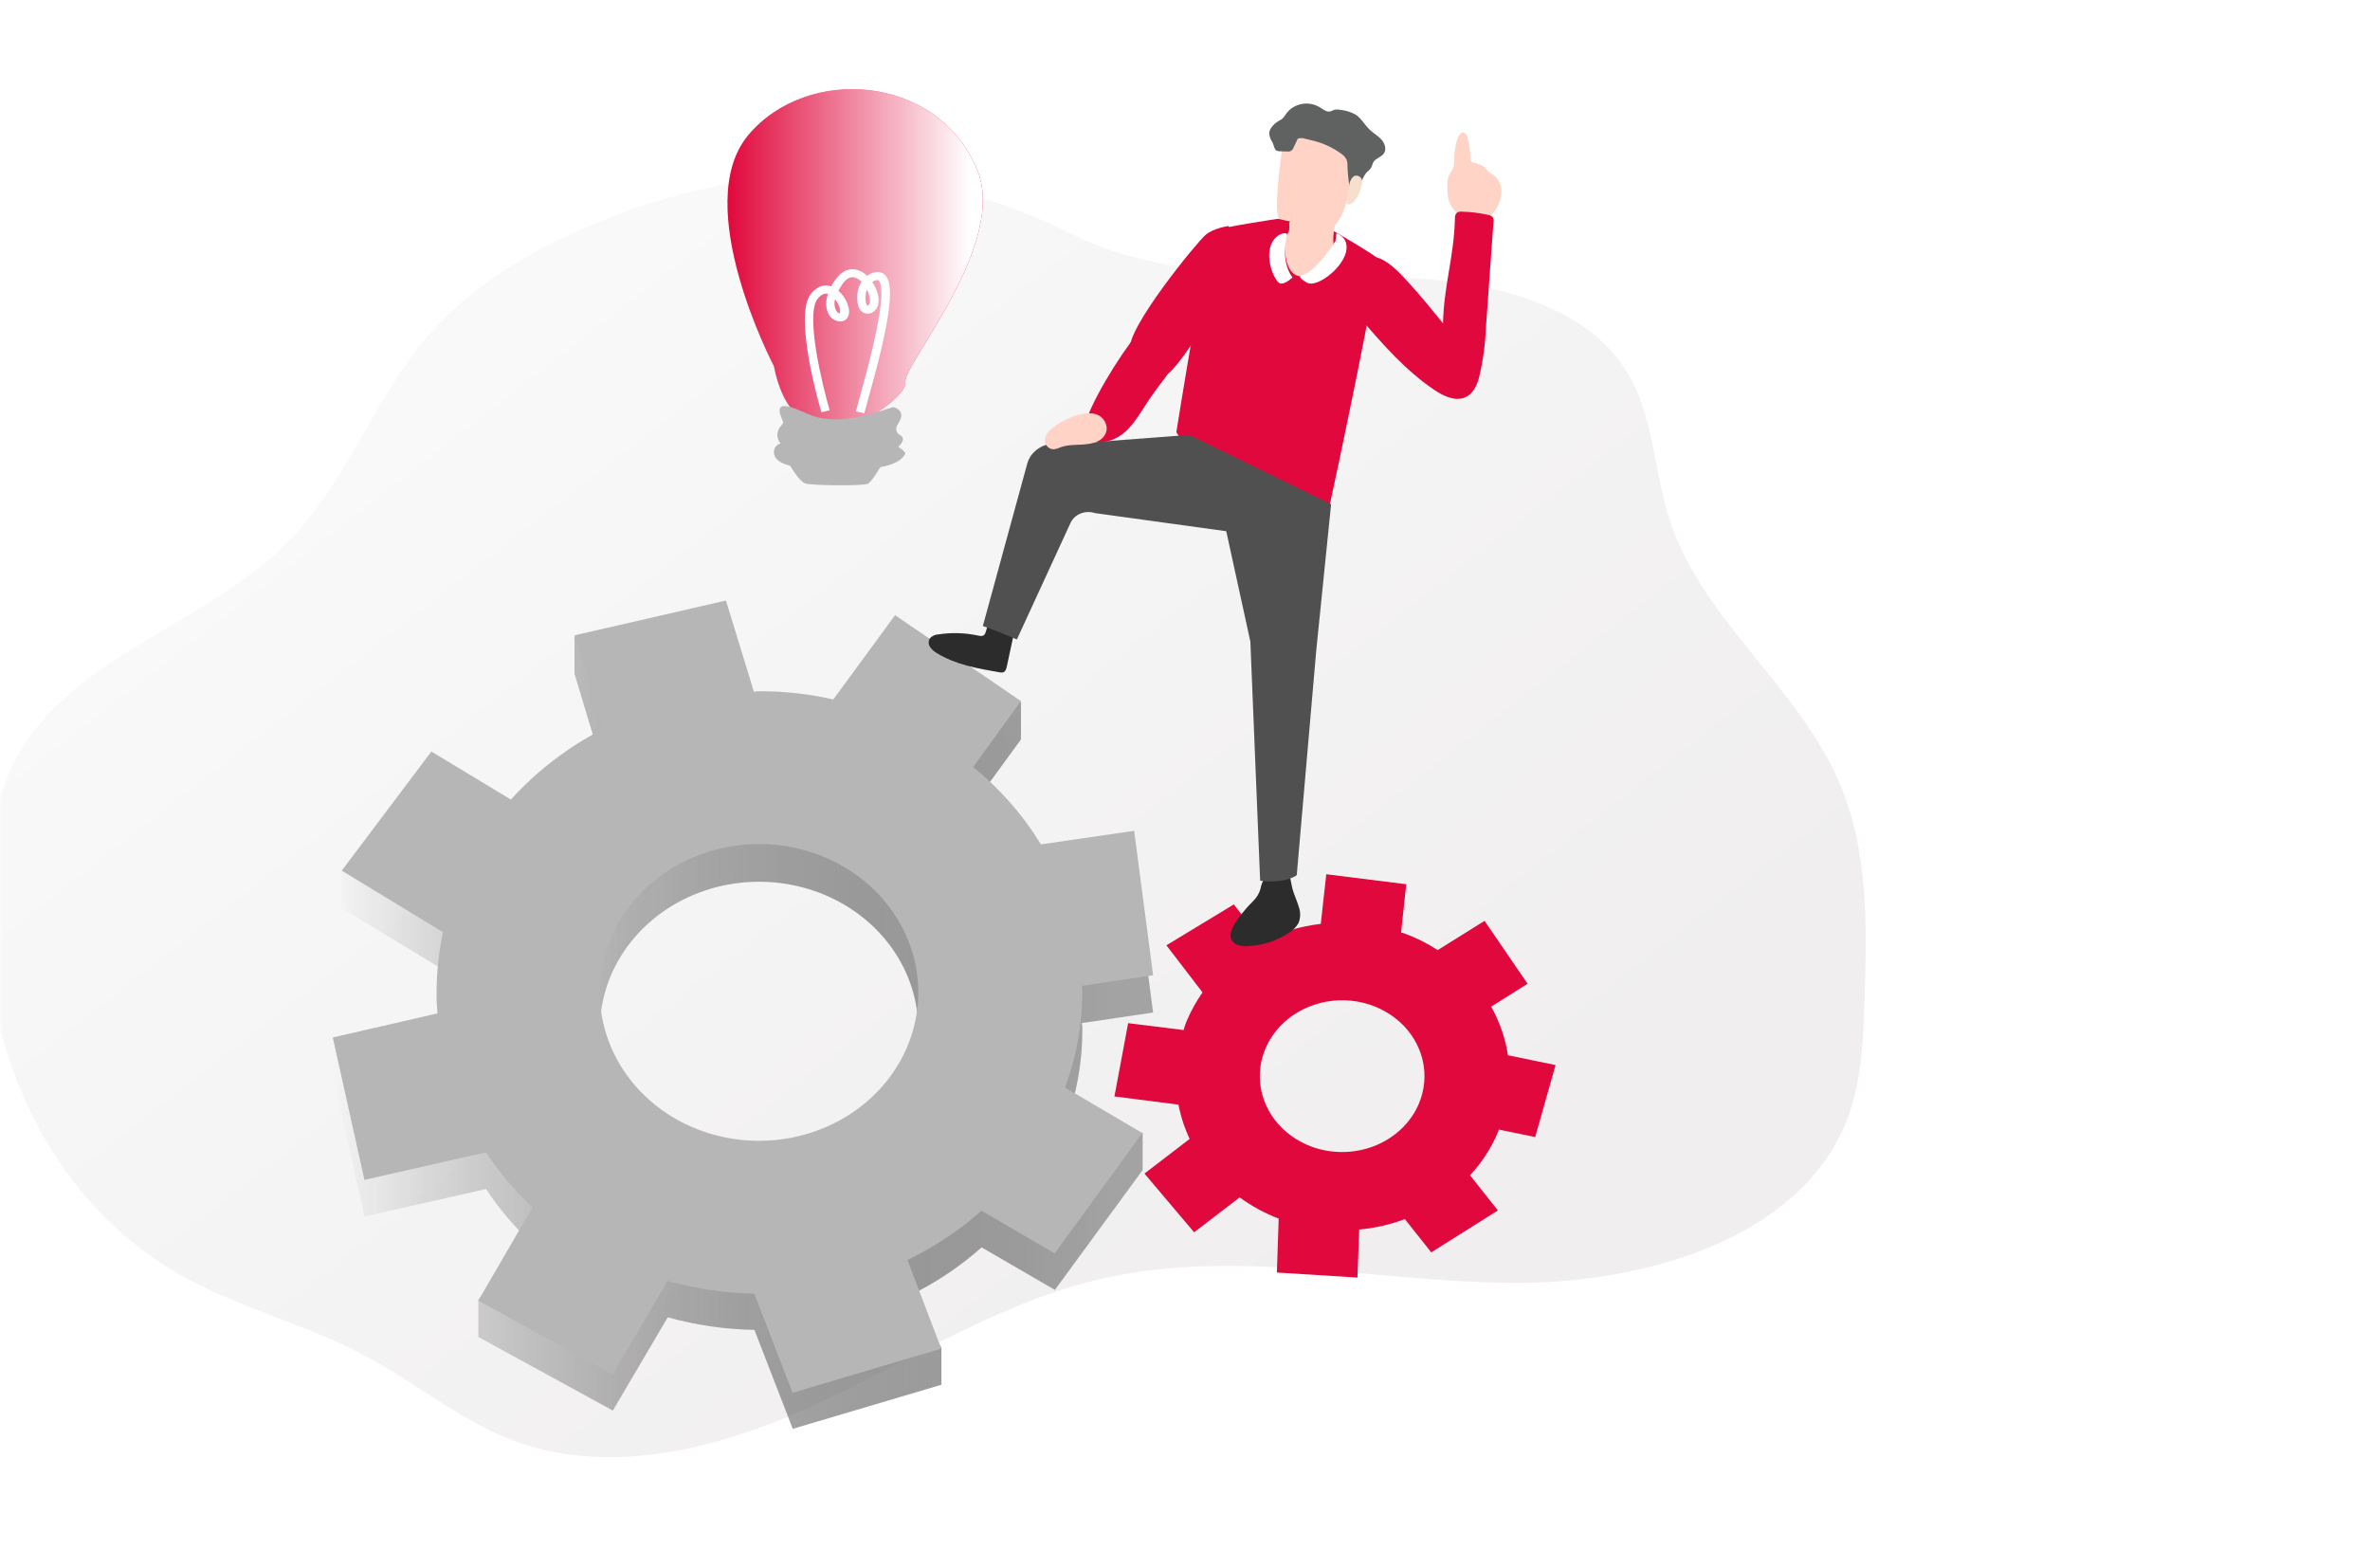 <svg width="319" height="211" viewBox="0 0 319 211" fill="none" xmlns="http://www.w3.org/2000/svg">
<mask id="mask0" mask-type="alpha" maskUnits="userSpaceOnUse" x="0" y="0" width="319" height="211">
<rect width="319" height="211" fill="#C4C4C4"/>
</mask>
<g mask="url(#mask0)">
<path d="M173.404 30.377C173.455 30.702 173.437 31.036 173.353 31.352C173.268 31.669 173.119 31.959 172.916 32.2C173.428 32.834 174.134 33.234 174.897 33.323C176.381 33.415 178.671 32.181 179.781 29.772L179.842 29.641C180.029 28.741 180.208 28.045 180.208 28.045C180.047 26.385 173.229 29.003 173.404 30.377Z" fill="url(#paint0_linear)"/>
<path d="M172.467 20.831C172.467 20.831 171.561 27.207 171.991 28.962C172.421 30.717 173.862 32.272 175.403 32.354C176.943 32.437 179.331 31.329 180.487 29.166C181.642 27.003 182.471 21.613 182.258 20.862C182.045 20.11 180.627 17.696 176.504 17.822C173.663 17.93 172.521 19.846 172.467 20.831Z" fill="url(#paint1_linear)"/>
<path d="M174.61 18.815L174.088 19.904C174.038 20.074 173.92 20.219 173.76 20.308C173.6 20.398 173.41 20.425 173.23 20.384C172.87 20.384 172.51 20.384 172.15 20.349C172.016 20.351 171.884 20.316 171.771 20.247C171.499 20.036 171.425 19.445 171.268 19.146C170.997 18.769 170.846 18.325 170.834 17.868C170.874 17.612 170.977 17.369 171.134 17.159C171.388 16.801 171.72 16.5 172.108 16.277C172.278 16.194 172.44 16.097 172.593 15.987C172.79 15.793 172.959 15.575 173.096 15.339C173.583 14.647 174.337 14.166 175.194 14.001C176.05 13.836 176.94 14 177.671 14.458C178.105 14.726 178.566 15.119 179.056 14.995C179.236 14.951 179.392 14.845 179.568 14.788C179.852 14.723 180.147 14.723 180.431 14.788C181.142 14.862 181.828 15.075 182.448 15.414C183.238 15.921 183.672 16.797 184.341 17.441C184.849 17.925 185.491 18.278 185.952 18.798C186.414 19.318 186.663 20.12 186.248 20.684C185.892 21.159 185.167 21.305 184.863 21.812C184.715 22.054 184.692 22.349 184.549 22.596C184.38 22.826 184.178 23.032 183.949 23.208C183.721 23.482 183.538 23.786 183.404 24.111C183.159 24.507 182.886 24.885 182.587 25.244C182.448 25.411 182.268 25.596 182.047 25.57C181.825 25.544 181.654 25.213 181.613 24.944C181.476 24.079 181.394 23.206 181.368 22.331C181.381 22.056 181.343 21.78 181.257 21.516C181.082 21.155 180.802 20.849 180.45 20.635C179.364 19.86 178.134 19.289 176.826 18.952C176.452 18.855 176.073 18.78 175.695 18.683C175.53 18.618 175.354 18.584 175.176 18.584C174.997 18.584 174.821 18.618 174.656 18.683" fill="#606161"/>
<path d="M181.637 24.723C181.637 24.723 181.974 23.188 182.985 23.762C183.996 24.336 182.535 27.104 182.023 27.332C181.786 27.461 181.519 27.522 181.25 27.51" fill="#F5E0CD"/>
<path d="M194.851 26.101C194.765 25.134 194.694 24.104 195.214 23.244C195.345 23.056 195.463 22.86 195.567 22.659C195.663 22.404 195.711 22.138 195.71 21.87C195.772 20.649 195.786 19.378 196.368 18.265C196.478 18.054 196.659 17.821 196.926 17.817C197.193 17.813 197.432 18.157 197.508 18.44C197.757 19.368 197.894 20.315 197.918 21.268C197.9 21.438 197.951 21.608 198.062 21.749C198.153 21.828 198.267 21.883 198.391 21.911C198.885 21.998 199.349 22.181 199.75 22.447C199.955 22.625 200.079 22.862 200.275 23.049C200.498 23.227 200.737 23.388 200.99 23.531C201.308 23.768 201.567 24.058 201.753 24.384C201.939 24.71 202.048 25.065 202.073 25.428C202.122 26.158 201.98 26.888 201.658 27.563C201.334 28.302 200.824 29.053 199.97 29.328C199.38 29.47 198.761 29.489 198.162 29.382C196.068 29.149 195.004 27.895 194.851 26.101Z" fill="url(#paint2_linear)"/>
<g filter="url(#filter0_dd)">
<path d="M82.01 32.128C73.925 35.522 66.161 39.963 60.434 46.255C52.516 54.962 48.989 66.631 40.681 75.019C30.059 85.742 12.595 90.141 4.884 102.823C1.947 107.669 0.768 113.264 0.261 118.803C-1.67 139.879 7.099 162.922 26.611 173.785C34.36 178.097 43.285 180.291 51.124 184.462C58.087 188.165 64.146 193.405 71.631 196.085C84.834 200.808 99.784 196.669 112.416 190.75C125.049 184.831 136.952 177.08 150.711 174.017C168.477 170.085 186.999 174.474 205.241 174.671C223.483 174.868 244.529 168.598 250.653 152.6C252.573 147.581 252.774 142.158 252.951 136.834C253.284 126.86 253.56 116.556 249.549 107.293C244.102 94.593 231.213 85.379 226.839 72.314C224.534 65.418 224.7 57.695 220.648 51.534C215.318 43.42 204.254 40.385 194.071 39.576C177.9 38.279 160.565 40.684 146.277 33.506C125.737 23.184 103.371 23.156 82.01 32.128Z" fill="url(#paint3_linear)"/>
</g>
<path d="M145.686 138.591C145.699 138.295 145.672 137.999 145.606 137.71L155.208 136.287L152.657 116.907L140.105 118.726C137.724 114.819 134.645 111.316 131.001 108.366H130.977L137.421 99.531V94.501L120.474 87.982L112.162 99.288C108.924 98.547 105.601 98.177 102.266 98.187C102.001 98.176 101.736 98.199 101.479 98.258L97.714 86.013L77.324 85.678V90.686L81.118 103.283C76.407 105.693 72.215 108.888 68.751 112.709L58.063 106.261L46 117.233V122.249L59.633 130.512C59.06 133.172 58.77 135.878 58.765 138.591C58.736 139.527 58.79 140.464 58.926 141.392L44.791 139.63V144.638L49.059 163.736L65.413 160.045C67.184 162.723 69.288 165.197 71.681 167.419L64.379 174.928V179.95L82.488 189.86L89.88 177.307C93.667 178.364 97.592 178.934 101.545 179.003L106.704 192.318L126.714 186.385V181.372L122.167 174.501C125.812 172.757 129.166 170.532 132.125 167.894L141.988 173.62L153.799 157.486V152.478L143.396 151.386C144.921 147.269 145.695 142.944 145.686 138.591ZM102.266 158.499C98.023 158.517 93.87 157.364 90.333 155.187C86.796 153.01 84.034 149.907 82.397 146.27C80.76 142.634 80.322 138.628 81.139 134.761C81.955 130.893 83.989 127.337 86.982 124.544C89.976 121.751 93.795 119.846 97.955 119.071C102.115 118.296 106.429 118.685 110.351 120.189C114.273 121.693 117.626 124.245 119.985 127.521C122.344 130.797 123.604 134.649 123.604 138.591C123.601 143.855 121.356 148.904 117.357 152.634C113.359 156.365 107.933 158.474 102.266 158.499Z" fill="url(#paint4_linear)"/>
<path d="M145.686 133.581C145.699 133.284 145.672 132.987 145.606 132.697L155.208 131.269L152.657 111.826L140.105 113.651C137.723 109.73 134.645 106.214 131.001 103.253H130.977L137.421 94.366L120.474 82.802L112.162 94.145C108.924 93.404 105.6 93.033 102.266 93.041C102.001 93.028 101.736 93.054 101.479 93.116L97.714 80.831L77.324 85.515L81.118 98.153C76.412 100.576 72.226 103.786 68.77 107.623L58.063 101.154L46 117.182L59.633 125.472C59.06 128.142 58.769 130.858 58.765 133.581C58.736 134.52 58.79 135.46 58.926 136.391L44.791 139.643L49.059 158.809L65.413 155.101C67.183 157.788 69.287 160.271 71.681 162.498L64.379 175.057L82.464 185.009L89.857 172.415C93.643 173.475 97.568 174.048 101.521 174.116L106.68 187.47L126.691 181.518L122.143 169.587C125.79 167.839 129.144 165.606 132.101 162.958L141.964 168.703L153.752 152.503L143.348 146.382C144.887 142.266 145.677 137.939 145.686 133.581ZM102.266 153.554C98.023 153.572 93.87 152.415 90.333 150.231C86.796 148.047 84.034 144.934 82.397 141.286C80.76 137.638 80.322 133.619 81.139 129.738C81.955 125.858 83.989 122.291 86.982 119.488C89.976 116.686 93.795 114.775 97.955 113.997C102.115 113.219 106.429 113.61 110.351 115.119C114.273 116.628 117.626 119.188 119.985 122.475C122.344 125.761 123.604 129.626 123.604 133.581C123.6 138.862 121.354 143.927 117.356 147.669C113.358 151.412 107.933 153.528 102.266 153.554Z" fill="#B6B6B6"/>
<path d="M200.553 155.201C200.619 155.058 200.665 154.909 200.691 154.756L205.597 155.765L208.334 145.993L201.928 144.661C201.584 142.359 200.822 140.129 199.674 138.065L204.579 134.956L205.602 132.544L198.785 126.38L192.475 130.377C191.069 129.45 189.547 128.685 187.942 128.099C187.818 128.046 187.686 128.012 187.55 127.996L188.243 121.436L178.508 117.67L177.481 120.082L176.741 126.819C173.979 127.137 171.303 127.926 168.849 129.147L165.028 124.159L156.984 127.308L155.952 129.706L160.815 136.098C159.994 137.278 159.3 138.531 158.742 139.837C158.543 140.282 158.383 140.741 158.264 141.21L151.83 137.865L150.808 140.273L148.959 150.226L157.557 151.336C157.862 152.939 158.369 154.503 159.067 155.996L154.041 158.323L153.019 160.73L159.707 168.725L165.83 163.99C167.432 165.168 169.2 166.137 171.085 166.868L170.837 174.188L181.675 174.867L182.697 172.46L181.919 168.347C184.027 168.153 186.095 167.676 188.057 166.93L191.625 171.434L200.6 165.745L201.623 163.333L196.846 160.97C198.417 159.251 199.67 157.302 200.553 155.201ZM175.599 157.106C173.555 156.364 171.793 155.075 170.537 153.402C169.282 151.729 168.589 149.747 168.546 147.707C168.503 145.667 169.113 143.661 170.297 141.944C171.482 140.226 173.188 138.874 175.2 138.059C177.211 137.244 179.438 137.003 181.597 137.366C183.757 137.729 185.751 138.68 187.329 140.098C188.907 141.516 189.996 143.338 190.459 145.332C190.922 147.327 190.737 149.404 189.929 151.301C188.85 153.833 186.738 155.865 184.052 156.953C181.367 158.041 178.328 158.096 175.599 157.106Z" fill="url(#paint5_linear)"/>
<path d="M201.583 152.479C201.651 152.338 201.699 152.19 201.726 152.038L206.637 153.042L209.375 143.355L202.968 142.034C202.619 139.753 201.855 137.542 200.709 135.495L205.61 132.412L199.82 123.945L193.514 127.881C192.107 126.962 190.585 126.204 188.98 125.622C188.853 125.571 188.72 125.536 188.583 125.517L189.281 119.017L178.517 117.67L177.776 124.35C175.017 124.674 172.346 125.466 169.898 126.684L166.076 121.73L156.999 127.238L161.858 133.575C161.041 134.745 160.348 135.986 159.789 137.278C159.591 137.721 159.431 138.177 159.311 138.643L151.849 137.714L150 147.578L158.623 148.683C158.926 150.27 159.431 151.819 160.128 153.298L154.042 157.961L160.73 165.865L166.855 161.167C168.458 162.335 170.226 163.297 172.11 164.024L171.867 171.281L182.707 171.959L182.951 165.495C185.061 165.3 187.13 164.827 189.094 164.09L192.644 168.564L201.616 162.923L197.861 158.194C199.44 156.494 200.698 154.562 201.583 152.479ZM176.625 154.368C174.58 153.633 172.818 152.355 171.562 150.697C170.306 149.038 169.613 147.073 169.569 145.051C169.526 143.029 170.135 141.04 171.32 139.337C172.504 137.634 174.21 136.294 176.221 135.485C178.233 134.677 180.46 134.437 182.619 134.796C184.779 135.155 186.774 136.097 188.353 137.503C189.931 138.908 191.021 140.714 191.485 142.691C191.948 144.668 191.765 146.727 190.958 148.608C189.878 151.118 187.765 153.132 185.079 154.211C182.394 155.29 179.355 155.346 176.625 154.368Z" fill="#E0083C"/>
<path d="M131.747 85.567C129.958 85.17 128.108 85.111 126.296 85.391C126.075 85.399 125.858 85.452 125.658 85.547C125.459 85.643 125.282 85.778 125.139 85.945C125.039 86.123 124.991 86.325 125.001 86.529C125.012 86.732 125.079 86.929 125.197 87.097C125.43 87.426 125.734 87.701 126.087 87.901C128.606 89.457 131.618 89.993 134.542 90.494C134.704 90.536 134.874 90.536 135.036 90.494C135.339 90.384 135.45 90.024 135.517 89.707L136.433 85.435C136.467 85.316 136.467 85.19 136.433 85.07C136.393 84.967 136.325 84.876 136.237 84.806C135.65 84.266 134.106 83.382 133.287 83.892C132.468 84.402 133.038 85.853 131.747 85.567Z" fill="#2D2C2C"/>
<path d="M179.573 31.134C179.573 31.134 184.804 34.149 185.382 34.749C185.959 35.35 179.37 66.294 179.019 67.804C178.668 69.313 169.394 66.402 165.616 65.188C161.838 63.974 158.334 58.173 158.334 58.173C158.334 58.173 162.574 31.529 163.421 31.063C164.268 30.597 172.007 29.45 172.007 29.45L179.573 31.134Z" fill="#E0083C"/>
<path d="M165.361 30.419C165.361 30.419 163.395 30.677 162.281 31.602C161.167 32.527 151.592 44.22 152.104 47.027C152.615 49.834 155.628 51.1 156.652 50.709C157.675 50.318 160.162 46.857 160.645 45.836C161.128 44.814 167.709 36.765 167.709 36.765L165.361 30.419Z" fill="#E0083C"/>
<path d="M180.208 28.005C180.208 28.005 179.305 31.287 179.48 32.581C179.656 33.874 177.525 37.346 175.104 37.201C172.682 37.057 172.905 32.693 172.934 32.202C172.964 31.711 173.7 31.481 173.525 30.187C173.349 28.893 180.049 26.468 180.208 28.005Z" fill="url(#paint6_linear)"/>
<path d="M168.636 121.316C167.933 122.02 167.288 122.771 166.706 123.56C166.243 124.13 165.901 124.771 165.697 125.452C165.601 125.756 165.601 126.079 165.697 126.384C165.788 126.586 165.928 126.767 166.107 126.914C166.286 127.061 166.499 127.169 166.73 127.232C167.194 127.355 167.681 127.393 168.161 127.343C170.076 127.218 171.913 126.605 173.457 125.575C174.011 125.239 174.464 124.784 174.774 124.25C175.05 123.577 175.074 122.842 174.843 122.155C174.652 121.466 174.353 120.808 174.113 120.123C173.873 119.438 173.785 118.696 173.623 117.984C173.621 117.951 173.612 117.919 173.596 117.889C173.581 117.859 173.558 117.832 173.531 117.81C173.504 117.788 173.472 117.771 173.437 117.76C173.403 117.748 173.366 117.744 173.329 117.745C172.349 117.622 170.694 117.538 170.076 118.439C169.873 118.81 169.735 119.206 169.665 119.615C169.495 120.254 169.14 120.841 168.636 121.316Z" fill="#2D2C2C"/>
<path d="M179.754 32.435C179.754 32.435 177.118 36.719 175.109 37.092C175.109 37.092 174.554 37.301 175.948 38.064C177.342 38.826 181.621 35.522 181.224 32.935C181.185 32.606 181.042 32.291 180.807 32.02C180.573 31.749 180.256 31.532 179.886 31.389L179.754 32.435Z" fill="white"/>
<path d="M173.25 31.515C173.25 31.515 172.228 34.914 173.959 37.355C173.959 37.355 173.076 38.205 172.396 38.175C171.717 38.144 170.239 35.123 171.092 32.918C171.591 31.619 172.937 31.135 173.25 31.515Z" fill="white"/>
<path d="M179.166 67.868L177.163 87.582L174.541 117.795C174.541 117.795 173.11 118.976 169.615 118.544L168.298 86.357L165.051 71.502L147.36 69.059C146.735 68.853 146.05 68.875 145.442 69.121C144.835 69.367 144.353 69.818 144.093 70.382L136.869 86.074C136.869 86.074 134.032 84.853 132.291 84.258L138.266 62.405C138.394 61.939 138.621 61.501 138.935 61.117C139.249 60.733 139.643 60.411 140.094 60.17C140.545 59.93 141.043 59.776 141.56 59.716C142.076 59.657 142.601 59.694 143.101 59.826L160.063 58.534L179.166 67.868Z" fill="#505050"/>
<path d="M145.877 57.811C145.81 58.068 145.821 58.337 145.909 58.588C146.021 58.794 146.195 58.962 146.408 59.069C147.852 59.913 149.79 59.436 151.103 58.415C152.417 57.394 153.274 55.928 154.173 54.539C154.969 53.313 155.822 52.12 156.73 50.971C157.07 50.517 157.438 49.995 157.233 49.487C157.137 49.289 156.999 49.112 156.828 48.969C153.847 46.119 155.552 41.98 152.948 45.111C150.903 47.553 146.375 54.702 145.877 57.811Z" fill="#E0083C"/>
<path d="M141.766 57.514C141.169 57.914 140.765 58.494 140.631 59.141C140.56 59.787 141.108 60.508 141.866 60.471C142.187 60.425 142.497 60.33 142.782 60.192C143.702 59.854 144.732 59.891 145.723 59.833C146.715 59.775 147.788 59.574 148.436 58.915C148.687 58.652 148.855 58.337 148.924 57.999C148.992 57.662 148.959 57.315 148.827 56.993C147.692 54.261 143.358 56.259 141.766 57.514Z" fill="url(#paint7_linear)"/>
<path d="M189.558 37.995C191.588 40.217 192.312 41.207 194.226 43.517C194.347 38.386 195.714 34.531 195.835 29.4C195.816 29.259 195.831 29.114 195.88 28.979C195.928 28.843 196.009 28.718 196.115 28.614C196.316 28.503 196.551 28.459 196.782 28.49C197.977 28.517 199.165 28.666 200.324 28.934C200.548 28.963 200.754 29.062 200.909 29.214C201.026 29.405 201.067 29.628 201.025 29.845C200.68 34.6 200.339 39.356 200.001 44.112C199.915 46.373 199.604 48.623 199.073 50.833C198.783 51.872 198.305 52.987 197.256 53.462C195.898 54.075 194.299 53.325 193.081 52.498C189.186 49.869 186.132 46.351 183.126 42.873C182.803 42.547 182.552 42.167 182.387 41.753C182.259 41.237 182.259 40.701 182.387 40.185C182.619 38.791 182.542 34.784 184.581 34.584C186.383 34.433 188.582 36.921 189.558 37.995Z" fill="#E0083C"/>
<path d="M106.25 62.521C106.25 62.521 107.518 64.73 108.333 65.055C109.147 65.38 116.096 65.405 116.756 65.135C117.416 64.865 118.75 62.411 118.75 62.411L106.25 62.521Z" fill="#B6B6B6"/>
<path d="M121.879 51.096C121.839 51.226 121.831 51.362 121.855 51.495C122.287 53.548 109.354 63.577 105.014 52.292C104.645 51.318 104.364 50.317 104.174 49.301C104.174 49.301 92.821 27.654 100.698 18.209C108.575 8.763 126.157 9.932 131.527 22.837C135.51 32.384 122.667 47.772 121.879 51.096Z" fill="#E0083C"/>
<path d="M121.879 51.096C121.839 51.226 121.831 51.362 121.855 51.495C122.287 53.548 109.354 63.577 105.014 52.292C104.645 51.318 104.364 50.317 104.174 49.301C104.174 49.301 92.821 27.654 100.698 18.209C108.575 8.763 126.157 9.932 131.527 22.837C135.51 32.384 122.667 47.772 121.879 51.096Z" fill="url(#paint8_linear)"/>
<path d="M121.852 51.548C122.279 53.584 109.498 63.524 105.209 52.338C107.678 50.912 110.484 50.061 113.387 49.857C116.289 49.653 119.202 50.102 121.876 51.166C121.839 51.29 121.831 51.42 121.852 51.548Z" fill="url(#paint9_linear)"/>
<path d="M105.273 56.447C105.364 56.595 105.404 56.761 105.39 56.927C105.336 57.08 105.24 57.22 105.109 57.335C104.807 57.676 104.641 58.089 104.632 58.514C104.623 58.939 104.773 59.356 105.06 59.706C104.121 59.91 103.912 61.059 104.479 61.719C105.046 62.379 106.049 62.644 106.993 62.823C110.724 63.536 114.593 63.566 118.338 62.909C119.791 62.656 121.375 62.159 121.874 60.998C121.631 60.659 121.3 60.371 120.906 60.154C121.337 59.747 121.777 59.14 121.366 58.728C121.23 58.59 121.022 58.512 120.881 58.386C120.731 58.21 120.644 58.001 120.631 57.784C120.618 57.567 120.68 57.352 120.809 57.164C121.069 56.793 121.246 56.386 121.332 55.962C121.334 55.684 121.219 55.414 121.007 55.2C120.795 54.987 120.5 54.844 120.174 54.797C116.759 55.937 112.951 57.086 109.517 56.019C107.914 55.489 103.723 53.004 105.273 56.447Z" fill="#B6B6B6"/>
<path d="M116.331 55.626L115.212 55.372L116.604 50.214C119.199 40.456 118.753 38.204 118.257 37.748C118.22 37.714 118.173 37.671 118.006 37.705C117.788 37.742 117.583 37.825 117.407 37.95C117.737 38.435 117.983 38.964 118.136 39.519C118.429 40.602 118.229 41.479 117.593 41.931C117.407 42.087 117.172 42.185 116.922 42.211C116.672 42.237 116.42 42.19 116.201 42.077C115.412 41.647 115.272 40.357 115.435 39.321C115.518 38.83 115.698 38.356 115.964 37.924C115.692 37.624 115.323 37.414 114.91 37.327C114.381 37.232 113.861 37.563 113.369 38.272C113.18 38.55 113.006 38.837 112.85 39.132C113.945 40.074 114.618 41.793 114.121 42.653C114.036 42.846 113.885 43.01 113.693 43.12C113.5 43.229 113.275 43.28 113.049 43.263C112.735 43.243 112.433 43.146 112.173 42.982C111.913 42.818 111.704 42.593 111.569 42.33C111.332 41.931 110.961 40.998 111.439 39.553C111.077 39.455 110.599 39.528 110.046 40.241C108.389 42.343 110.659 51.765 111.671 55.217L110.566 55.496C110.176 54.177 106.853 42.507 109.118 39.592C110.135 38.303 111.193 38.303 111.88 38.547C112.039 38.252 112.217 37.965 112.413 37.688C113.342 36.317 114.4 36.153 115.105 36.265C115.728 36.384 116.292 36.686 116.716 37.125C117.03 36.89 117.398 36.726 117.793 36.648C118.025 36.594 118.269 36.597 118.5 36.658C118.73 36.72 118.94 36.836 119.106 36.996C119.932 37.787 120.522 40.031 117.742 50.48L116.331 55.626ZM112.399 40.267C112.25 40.781 112.303 41.328 112.548 41.81C112.715 42.09 112.919 42.188 113.012 42.188C113.23 41.875 112.961 40.959 112.399 40.267ZM116.688 38.977C116.623 39.146 116.574 39.32 116.544 39.498C116.377 40.404 116.609 41.062 116.758 41.165C116.758 41.165 116.804 41.144 116.878 41.092C117.124 40.92 117.171 40.409 117.004 39.803C116.93 39.511 116.824 39.227 116.688 38.956V38.977Z" fill="white"/>
</g>
<defs>
<filter id="filter0_dd" x="-20" y="5.573" width="284.125" height="203.562" filterUnits="userSpaceOnUse" color-interpolation-filters="sRGB">
<feFlood flood-opacity="0" result="BackgroundImageFix"/>
<feColorMatrix in="SourceAlpha" type="matrix" values="0 0 0 0 0 0 0 0 0 0 0 0 0 0 0 0 0 0 127 0"/>
<feOffset dx="3" dy="3"/>
<feGaussianBlur stdDeviation="4"/>
<feColorMatrix type="matrix" values="0 0 0 0 0.367 0 0 0 0 0.367 0 0 0 0 0.367 0 0 0 0.4 0"/>
<feBlend mode="normal" in2="BackgroundImageFix" result="effect1_dropShadow"/>
<feColorMatrix in="SourceAlpha" type="matrix" values="0 0 0 0 0 0 0 0 0 0 0 0 0 0 0 0 0 0 127 0"/>
<feOffset dx="-5" dy="-5"/>
<feGaussianBlur stdDeviation="7.5"/>
<feColorMatrix type="matrix" values="0 0 0 0 1 0 0 0 0 1 0 0 0 0 1 0 0 0 1 0"/>
<feBlend mode="normal" in2="effect1_dropShadow" result="effect2_dropShadow"/>
<feBlend mode="normal" in="SourceGraphic" in2="effect2_dropShadow" result="shape"/>
</filter>
<linearGradient id="paint0_linear" x1="2765.16" y1="2232.86" x2="2898.45" y2="2232.86" gradientUnits="userSpaceOnUse">
<stop stop-color="#F5CEC1"/>
<stop offset="0.42" stop-color="#EAD4D0"/>
<stop offset="1" stop-color="#FAD0BE"/>
</linearGradient>
<linearGradient id="paint1_linear" x1="3875.11" y1="5531.37" x2="4065.53" y2="5531.37" gradientUnits="userSpaceOnUse">
<stop stop-color="#FFD4C7"/>
<stop offset="0.42" stop-color="#EAD4D0"/>
<stop offset="1" stop-color="#FAD0BE"/>
</linearGradient>
<linearGradient id="paint2_linear" x1="2787.04" y1="4428.7" x2="2920.33" y2="4428.7" gradientUnits="userSpaceOnUse">
<stop stop-color="#FFD4C7"/>
<stop offset="0.42" stop-color="#EAD4D0"/>
<stop offset="1" stop-color="#FAD0BE"/>
</linearGradient>
<linearGradient id="paint3_linear" x1="99.276" y1="22.984" x2="204.3" y2="157.98" gradientUnits="userSpaceOnUse">
<stop stop-color="#F9F9F9"/>
<stop offset="1" stop-color="#F0EEEE"/>
</linearGradient>
<linearGradient id="paint4_linear" x1="44.791" y1="138.996" x2="155.208" y2="138.996" gradientUnits="userSpaceOnUse">
<stop stop-color="#010101" stop-opacity="0"/>
<stop offset="0.95" stop-color="#A3A3A3"/>
</linearGradient>
<linearGradient id="paint5_linear" x1="11790.8" y1="15822.6" x2="18251.7" y2="18587.1" gradientUnits="userSpaceOnUse">
<stop stop-color="#010101" stop-opacity="0"/>
<stop offset="0.95" stop-color="#010101"/>
</linearGradient>
<linearGradient id="paint6_linear" x1="2765.16" y1="3703.22" x2="2898.45" y2="3703.22" gradientUnits="userSpaceOnUse">
<stop stop-color="#FFD4C7"/>
<stop offset="0.42" stop-color="#EAD4D0"/>
<stop offset="1" stop-color="#FAD0BE"/>
</linearGradient>
<linearGradient id="paint7_linear" x1="3103.2" y1="1893.39" x2="3255.53" y2="1893.39" gradientUnits="userSpaceOnUse">
<stop stop-color="#FFD4C7"/>
<stop offset="0.42" stop-color="#EAD4D0"/>
<stop offset="1" stop-color="#FAD0BE"/>
</linearGradient>
<linearGradient id="paint8_linear" x1="97.916" y1="34.797" x2="132.291" y2="34.797" gradientUnits="userSpaceOnUse">
<stop stop-color="white" stop-opacity="0"/>
<stop offset="0.95" stop-color="white"/>
</linearGradient>
<linearGradient id="paint9_linear" x1="5171.38" y1="969.518" x2="5215.08" y2="1411.56" gradientUnits="userSpaceOnUse">
<stop stop-color="#010101" stop-opacity="0"/>
<stop offset="0.95" stop-color="#010101"/>
</linearGradient>
</defs>
</svg>
